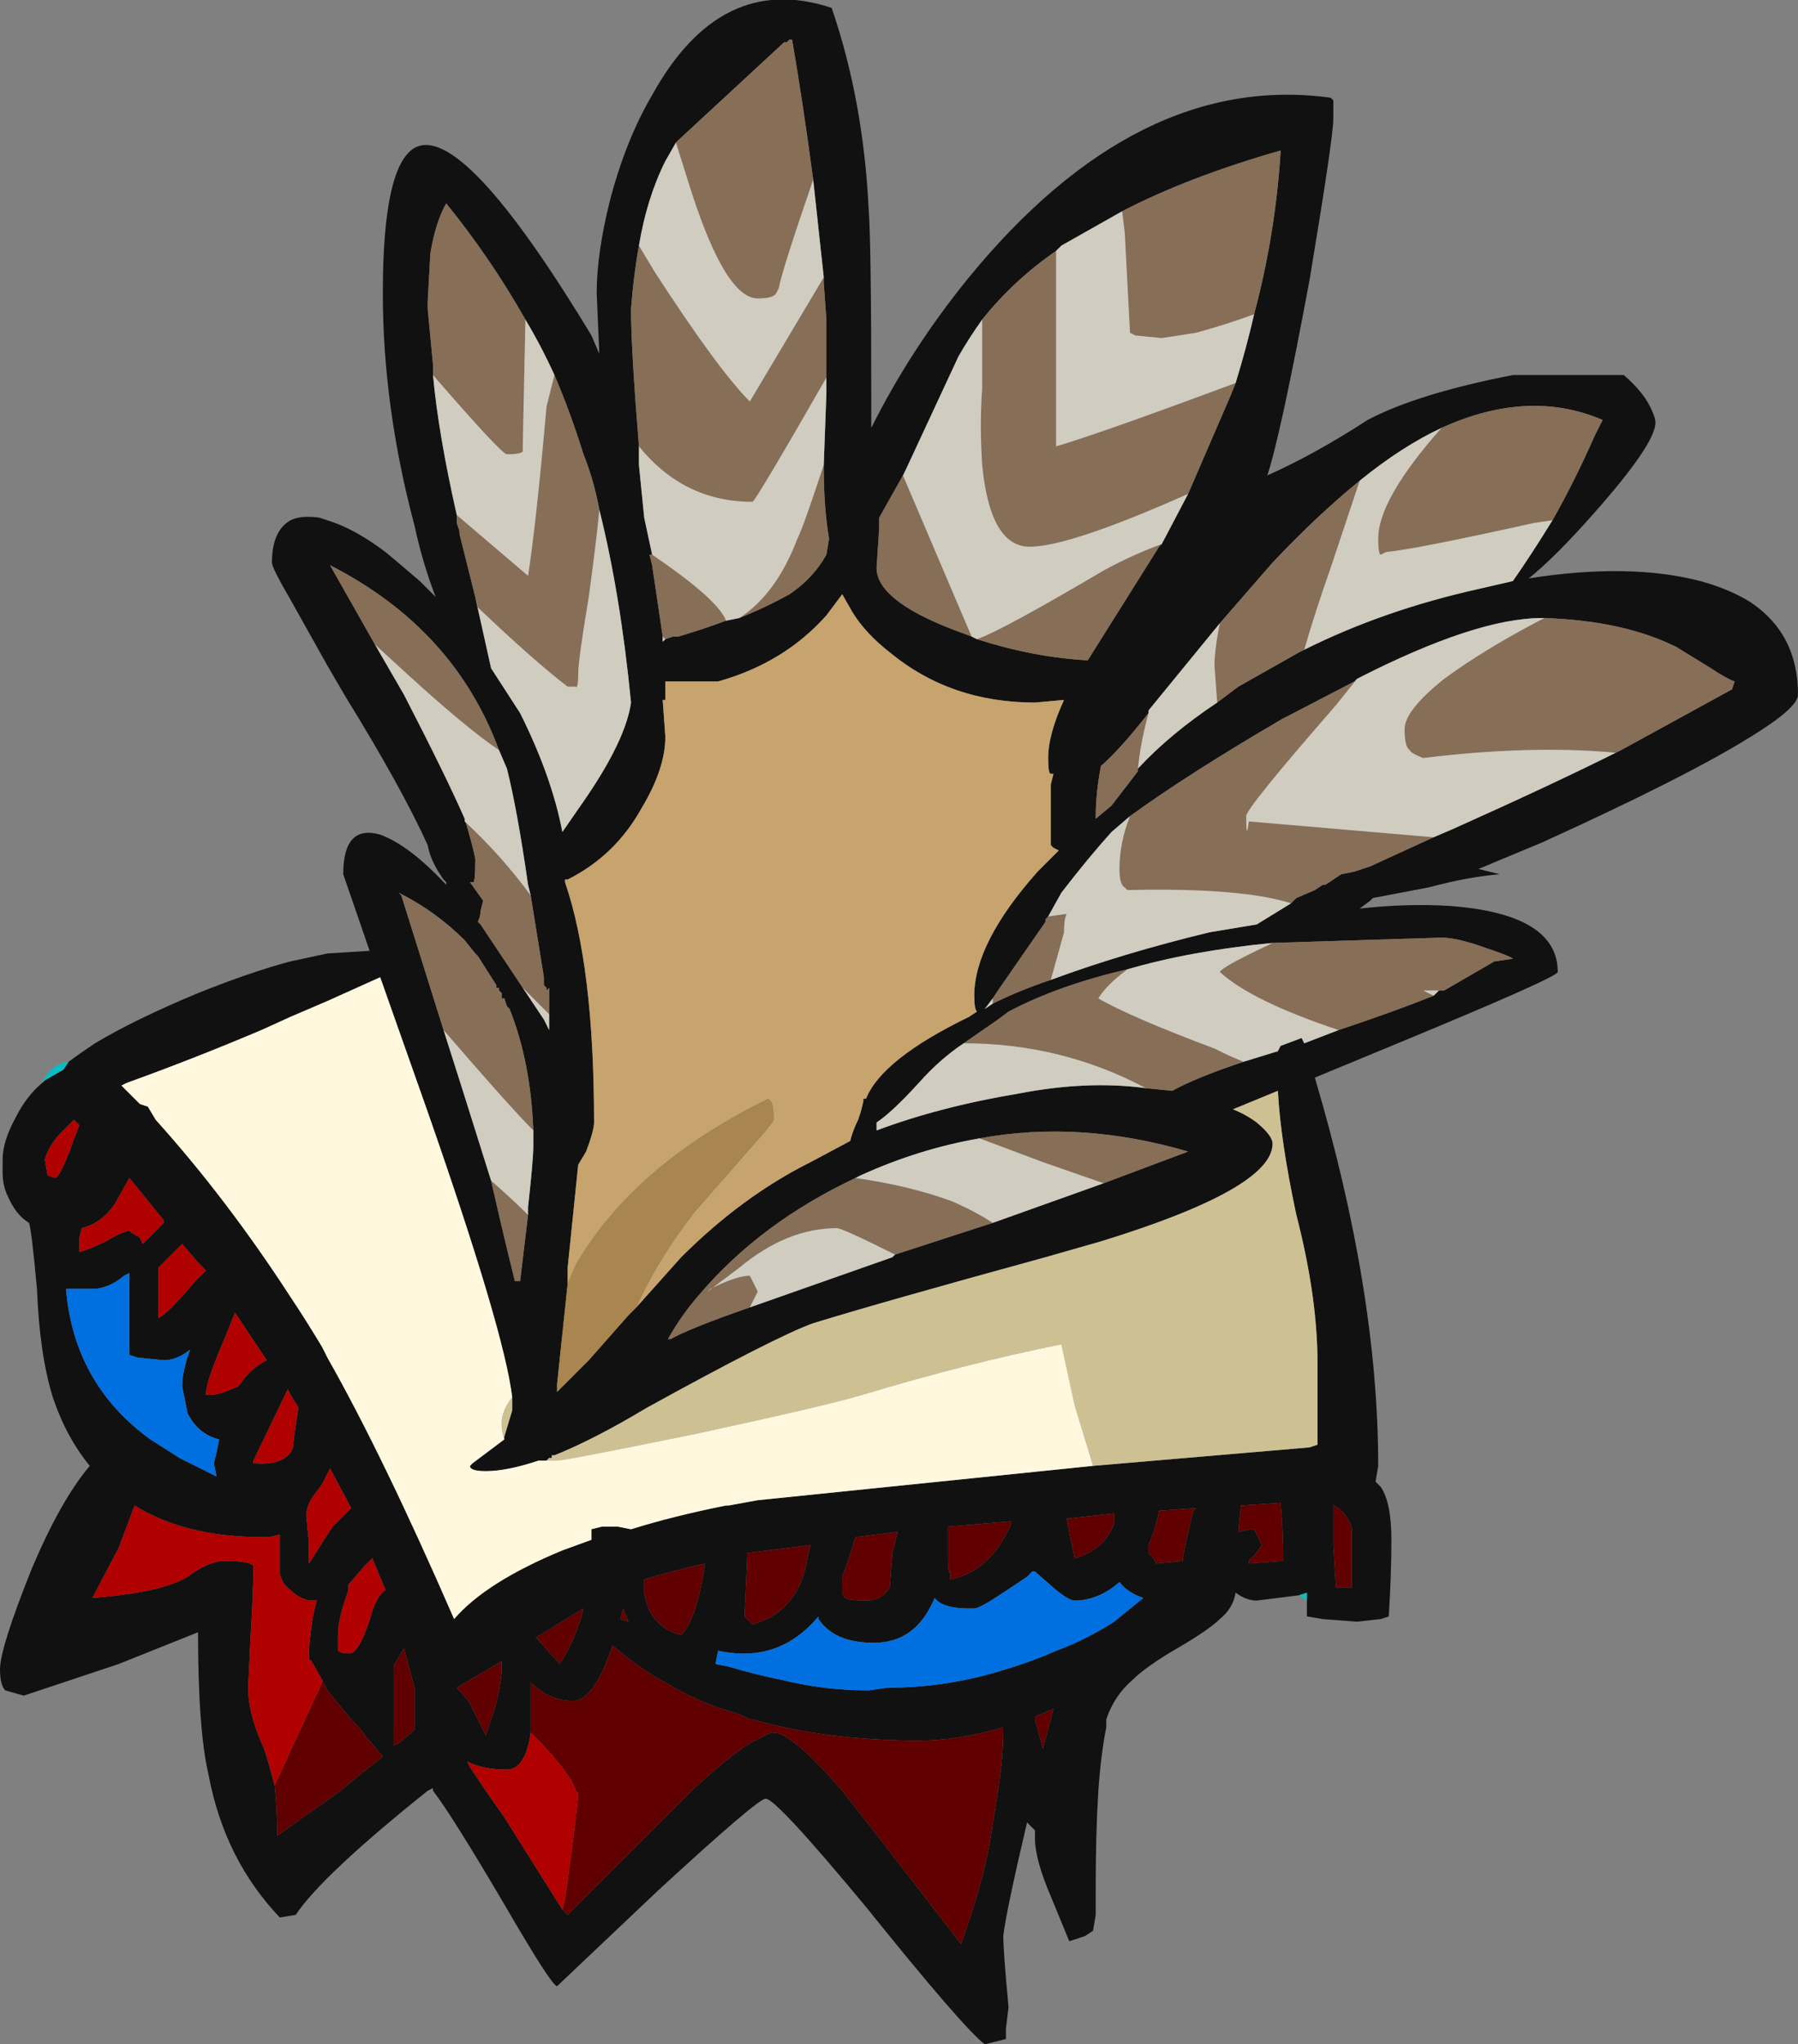 <?xml version="1.0" encoding="UTF-8" standalone="no"?>
<svg xmlns:ffdec="https://www.free-decompiler.com/flash" xmlns:xlink="http://www.w3.org/1999/xlink" ffdec:objectType="shape" height="38.7px" width="34.05px" xmlns="http://www.w3.org/2000/svg">
  <rect width="100%" height="100%" fill="#808080" stroke="none"/>
  <g transform="matrix(1.0, 0.0, 0.0, 1.0, 16.75, 24.5)">
    <path d="M-15.45 -4.4 Q-15.25 -4.55 -14.95 -4.75 -14.2 -5.2 -13.0 -5.7 -12.0 -6.1 -11.25 -6.3 L-10.55 -6.45 -9.75 -6.5 -10.25 -7.95 Q-10.25 -8.9 -9.55 -8.7 -9.0 -8.5 -8.3 -7.75 L-8.3 -7.8 -8.35 -7.85 Q-8.6 -8.2 -8.65 -8.5 -9.15 -9.6 -10.2 -11.3 L-10.55 -11.9 -11.25 -13.15 Q-11.6 -13.75 -11.6 -13.85 -11.6 -14.45 -11.25 -14.65 -11.05 -14.75 -10.7 -14.7 L-10.55 -14.65 Q-10.05 -14.5 -9.45 -14.05 -9.15 -13.8 -8.8 -13.5 L-8.5 -13.2 Q-8.75 -13.85 -8.9 -14.55 -9.5 -16.8 -9.5 -18.95 -9.5 -21.35 -8.9 -21.7 -8.0 -22.2 -5.55 -18.15 L-5.4 -17.8 -5.45 -18.95 Q-5.45 -19.7 -5.2 -20.7 -4.9 -21.85 -4.4 -22.7 -3.1 -25.05 -1.0 -24.35 -0.4 -22.6 -0.3 -20.55 -0.25 -19.9 -0.25 -16.9 L-0.25 -16.4 Q0.5 -17.9 1.6 -19.25 4.8 -23.15 8.45 -22.65 L8.5 -22.6 Q8.5 -22.5 8.5 -22.25 8.5 -21.9 8.05 -19.2 7.5 -16.25 7.25 -15.5 8.15 -15.9 9.15 -16.55 10.1 -17.05 11.9 -17.4 L14.0 -17.4 Q14.35 -17.1 14.5 -16.8 14.6 -16.6 14.6 -16.5 14.6 -16.1 13.45 -14.8 12.7 -13.95 12.2 -13.55 14.1 -13.85 15.45 -13.5 16.0 -13.35 16.4 -13.1 17.3 -12.5 17.3 -11.35 17.3 -11.1 16.4 -10.55 15.2 -9.8 12.45 -8.55 L11.25 -8.05 11.65 -7.95 Q11.05 -7.9 10.3 -7.7 L9.25 -7.5 9.2 -7.45 9.0 -7.3 Q9.9 -7.4 10.7 -7.35 12.75 -7.2 12.75 -6.1 12.75 -6.0 9.6 -4.7 L8.15 -4.1 Q9.35 -0.05 9.35 3.25 L9.3 3.55 9.4 3.65 Q9.6 3.95 9.6 4.65 9.6 5.3 9.55 6.1 L9.4 6.15 8.95 6.2 8.3 6.15 8.0 6.1 8.0 5.8 8.0 5.65 7.85 5.7 7.05 5.8 Q6.85 5.8 6.65 5.65 6.6 5.95 6.35 6.15 6.15 6.35 5.55 6.7 4.95 7.05 4.7 7.3 4.35 7.6 4.2 8.05 L4.2 8.2 Q4.1 8.7 4.05 9.4 4.0 10.2 4.0 11.25 L4.0 11.75 3.95 12.05 3.8 12.15 3.5 12.25 3.15 11.4 Q2.85 10.7 2.85 10.3 L2.85 10.15 2.7 10.0 Q2.3 11.7 2.25 12.15 2.25 12.45 2.35 13.5 L2.3 13.9 2.3 14.1 1.9 14.2 Q1.5 13.9 -0.35 11.6 -2.05 9.55 -2.25 9.55 -2.4 9.55 -4.3 11.3 L-6.2 13.1 Q-6.3 13.1 -7.2 11.55 -8.2 9.85 -8.55 9.4 L-8.55 9.35 -8.65 9.4 Q-10.65 11.0 -11.15 11.75 L-11.45 11.8 Q-12.5 10.7 -12.8 9.1 -13.0 8.25 -13.0 6.4 L-14.5 7.0 -16.3 7.6 -16.65 7.5 Q-16.75 7.4 -16.75 7.1 -16.75 6.7 -16.15 5.2 -15.6 3.9 -15.05 3.25 -15.5 2.7 -15.75 1.95 -16.0 1.15 -16.05 -0.1 -16.15 -1.2 -16.2 -1.35 -16.45 -1.5 -16.6 -1.85 -16.7 -2.05 -16.7 -2.3 L-16.7 -2.55 Q-16.7 -2.9 -16.45 -3.35 -16.25 -3.75 -15.95 -4.0 L-15.9 -4.05 -15.55 -4.25 -15.45 -4.4 M12.65 -14.65 Q13.05 -15.35 13.45 -16.25 L13.6 -16.55 Q12.2 -17.15 10.55 -16.4 9.8 -16.05 9.0 -15.4 8.2 -14.75 7.35 -13.85 L6.35 -12.7 5.0 -11.05 5.0 -11.0 Q4.45 -10.3 4.1 -10.0 4.0 -9.5 4.0 -9.0 L4.3 -9.25 4.8 -9.9 4.8 -9.95 Q5.4 -10.6 6.3 -11.2 L6.7 -11.5 7.85 -12.15 7.95 -12.2 Q9.45 -12.95 11.25 -13.35 L11.9 -13.5 Q12.25 -14.0 12.65 -14.65 M7.0 -18.55 Q7.4 -20.05 7.5 -21.6 L7.5 -21.65 Q5.75 -21.15 4.5 -20.5 L3.35 -19.85 3.25 -19.75 Q2.45 -19.2 1.85 -18.45 1.6 -18.1 1.4 -17.75 L0.4 -15.6 0.35 -15.5 -0.1 -14.7 -0.1 -14.5 -0.15 -13.75 Q-0.15 -13.15 1.25 -12.6 L1.65 -12.45 1.75 -12.4 Q2.85 -12.05 3.85 -12.0 L5.2 -14.15 5.25 -14.2 5.75 -15.15 6.55 -17.0 6.65 -17.25 Q6.85 -17.9 7.0 -18.55 M8.95 -11.65 L8.9 -11.6 7.65 -10.95 7.55 -10.9 Q5.75 -9.85 4.65 -9.05 L4.3 -8.75 Q3.85 -8.25 3.35 -7.6 L3.1 -7.15 3.05 -7.1 3.05 -7.05 2.15 -5.75 2.05 -5.6 1.9 -5.4 2.05 -5.5 Q2.55 -5.75 3.15 -5.95 4.5 -6.45 6.15 -6.85 L7.05 -7.0 7.7 -7.4 7.8 -7.5 8.15 -7.65 8.3 -7.75 8.35 -7.75 8.65 -7.95 8.9 -8.0 9.2 -8.1 10.4 -8.65 10.75 -8.8 Q12.65 -9.65 13.95 -10.3 L16.05 -11.45 16.1 -11.6 Q15.95 -11.65 15.65 -11.85 L15.0 -12.25 Q14.0 -12.75 12.5 -12.8 L12.45 -12.8 Q11.2 -12.8 8.95 -11.65 M-4.7 0.25 L-3.85 -0.7 Q-2.7 -1.85 -1.4 -2.5 L-0.65 -2.9 Q-0.6 -3.1 -0.5 -3.3 L-0.45 -3.45 -0.4 -3.65 -0.4 -3.7 -0.35 -3.7 Q-0.05 -4.45 1.6 -5.25 L1.75 -5.35 Q1.7 -5.4 1.7 -5.65 1.7 -6.65 2.9 -8.0 L3.3 -8.4 3.2 -8.45 3.15 -8.5 3.15 -9.65 3.2 -9.85 3.15 -9.85 Q3.1 -9.85 3.1 -10.15 3.1 -10.6 3.4 -11.25 L2.85 -11.2 Q1.25 -11.2 0.1 -12.15 -0.35 -12.5 -0.6 -12.9 L-0.8 -13.25 -1.1 -12.85 Q-1.9 -11.95 -3.15 -11.6 L-4.15 -11.6 -4.15 -11.25 -4.2 -11.25 -4.15 -10.55 Q-4.15 -9.95 -4.6 -9.2 -5.1 -8.3 -6.0 -7.85 L-6.05 -7.85 -6.05 -7.8 Q-5.5 -6.2 -5.5 -3.25 -5.5 -3.1 -5.65 -2.7 L-5.8 -2.45 -6.0 -0.5 -6.0 -0.2 -6.2 1.7 -6.2 1.85 -5.6 1.25 -4.85 0.4 -4.7 0.25 M4.6 -6.15 Q3.3 -5.85 2.35 -5.35 L2.15 -5.2 1.5 -4.75 Q1.05 -4.45 0.65 -4.0 0.15 -3.45 -0.15 -3.25 L-0.15 -3.1 Q1.05 -3.55 2.55 -3.8 3.85 -4.05 4.95 -3.9 L5.45 -3.85 Q5.9 -4.1 6.8 -4.4 L7.45 -4.6 7.5 -4.7 7.9 -4.85 7.95 -4.75 8.6 -5.0 Q9.65 -5.35 10.4 -5.65 L10.5 -5.75 10.6 -5.75 11.55 -6.3 11.9 -6.35 Q11.85 -6.4 11.4 -6.55 10.85 -6.75 10.55 -6.75 L7.35 -6.65 Q5.8 -6.5 4.6 -6.15 M-2.55 0.25 L0.15 -0.7 0.2 -0.75 2.05 -1.35 4.15 -2.1 5.75 -2.7 Q3.7 -3.3 1.8 -2.95 0.65 -2.75 -0.45 -2.25 L-0.55 -2.2 Q-2.35 -1.35 -3.5 0.0 -3.85 0.4 -4.1 0.85 L-4.05 0.85 Q-3.7 0.65 -2.55 0.25 M3.95 3.25 L8.05 2.9 8.2 2.85 8.2 1.3 Q8.2 0.05 7.8 -1.5 7.5 -2.9 7.45 -3.85 L6.6 -3.5 Q6.85 -3.4 7.05 -3.25 7.35 -3.0 7.35 -2.85 7.35 -2.0 4.1 -1.0 L3.05 -0.7 Q-0.05 0.15 -1.35 0.55 -2.05 0.8 -4.5 2.15 -5.5 2.75 -6.25 3.05 L-6.3 3.05 -6.3 3.1 -6.35 3.1 -6.4 3.15 -6.55 3.15 Q-7.15 3.35 -7.55 3.35 -7.85 3.35 -7.85 3.25 L-7.8 3.2 -7.2 2.75 -7.2 2.7 -7.05 2.2 -7.05 1.95 Q-7.2 0.7 -8.65 -3.45 L-9.55 -6.0 -10.55 -5.55 -11.25 -5.25 -11.8 -5.0 Q-13.1 -4.45 -14.35 -4.0 L-14.45 -3.95 -14.1 -3.6 -13.95 -3.55 -13.8 -3.3 Q-12.45 -1.8 -11.25 0.05 -10.95 0.5 -10.65 1.0 L-10.55 1.2 Q-9.5 3.05 -8.15 6.15 -7.55 5.45 -6.1 4.85 L-5.55 4.65 -5.55 4.45 -5.35 4.4 -5.05 4.4 -4.8 4.45 Q-4.0 4.2 -3.0 4.0 L-2.95 4.0 -2.4 3.9 3.95 3.25 M7.5 3.95 L6.75 4.0 6.7 4.5 Q6.9 4.45 7.0 4.45 L7.15 4.75 7.0 4.95 6.9 5.05 6.9 5.1 7.55 5.05 Q7.55 4.45 7.5 3.95 M8.5 4.75 L8.55 5.55 8.85 5.55 8.85 4.45 Q8.85 4.35 8.7 4.15 8.55 4.0 8.5 4.0 L8.5 4.75 M5.9 4.05 L5.2 4.1 Q5.15 4.4 5.0 4.75 L5.0 4.9 5.1 5.0 5.15 5.1 5.65 5.05 5.65 5.0 Q5.7 4.7 5.85 4.1 L5.9 4.05 M2.4 4.3 L1.2 4.4 1.2 4.9 Q1.2 5.35 1.25 5.25 L1.25 5.4 Q2.0 5.25 2.4 4.35 L2.4 4.3 M2.8 5.25 L2.7 5.35 2.25 5.65 Q1.8 5.95 1.7 5.95 L1.6 5.95 Q1.1 5.95 0.95 5.75 0.6 6.6 -0.2 6.6 -0.95 6.6 -1.25 6.15 L-1.25 6.1 Q-2.0 7.0 -3.15 6.75 L-3.2 7.0 -2.95 7.05 Q-2.45 7.2 -1.95 7.3 -1.15 7.5 -0.3 7.5 L0.05 7.45 Q1.2 7.45 2.3 7.1 2.8 6.95 3.25 6.75 3.8 6.55 4.35 6.2 L4.9 5.75 Q4.6 5.65 4.45 5.45 4.05 5.8 3.6 5.8 3.5 5.8 3.25 5.6 L2.85 5.25 2.8 5.25 M0.25 4.5 L-0.55 4.6 Q-0.65 4.95 -0.8 5.35 -0.8 5.8 -0.8 5.65 L-0.75 5.75 Q-0.65 5.8 -0.35 5.8 -0.05 5.8 0.1 5.55 L0.15 4.9 Q0.2 4.7 0.25 4.5 M4.35 4.2 L4.35 4.15 3.45 4.25 3.6 5.0 Q4.15 4.85 4.35 4.35 L4.35 4.2 M3.2 7.85 L2.85 8.0 2.85 8.05 3.0 8.6 3.15 8.05 3.2 7.85 M-6.1 11.65 L-6.0 11.75 -3.65 9.4 Q-2.95 8.75 -2.55 8.5 L-2.15 8.3 -2.1 8.3 Q-1.75 8.3 -0.8 9.4 L-0.25 10.1 1.45 12.3 Q1.85 11.2 2.0 10.35 L2.15 9.4 Q2.25 8.8 2.25 8.2 1.4 8.45 0.65 8.45 -1.1 8.45 -2.5 8.05 L-2.55 8.05 -2.75 7.95 Q-3.5 7.75 -4.15 7.35 L-4.25 7.3 Q-4.75 7.0 -5.15 6.65 -5.5 7.7 -5.9 7.7 -6.35 7.7 -6.7 7.35 L-6.7 8.3 Q-6.8 9.0 -7.15 9.0 -7.6 9.0 -7.9 8.85 L-7.85 8.95 -7.55 9.4 -7.2 9.9 -6.1 11.65 M-1.35 -21.1 Q-1.55 -22.6 -1.75 -23.75 L-1.8 -23.75 -1.85 -23.7 -1.9 -23.7 -3.9 -21.85 -3.95 -21.8 -4.15 -21.45 Q-4.5 -20.75 -4.65 -19.85 -4.75 -19.3 -4.8 -18.65 -4.8 -17.9 -4.65 -16.05 L-4.65 -15.7 -4.55 -14.7 -4.4 -14.0 -4.45 -14.0 -4.4 -13.8 -4.2 -12.45 -4.2 -12.35 -4.15 -12.4 -4.0 -12.45 -3.9 -12.45 Q-3.4 -12.6 -3.0 -12.75 L-2.75 -12.8 Q-2.25 -13.0 -1.8 -13.25 -1.35 -13.55 -1.1 -14.0 L-1.05 -14.3 Q-1.15 -14.9 -1.15 -15.65 L-1.15 -15.7 -1.1 -17.05 -1.1 -17.35 -1.1 -18.45 -1.15 -19.15 -1.15 -19.25 -1.35 -21.1 M-6.8 -18.45 Q-7.45 -19.6 -8.3 -20.65 -8.5 -20.3 -8.6 -19.7 L-8.65 -18.8 -8.65 -18.65 -8.55 -17.6 -8.55 -17.4 Q-8.45 -16.3 -8.1 -14.75 L-8.1 -14.6 -8.05 -14.45 -8.05 -14.4 -7.75 -13.2 -7.45 -11.85 -6.9 -11.0 Q-6.3 -9.8 -6.1 -8.75 L-5.65 -9.4 Q-4.9 -10.5 -4.8 -11.2 -5.0 -13.25 -5.4 -14.85 -5.5 -15.4 -5.7 -15.9 -5.95 -16.7 -6.25 -17.4 -6.5 -17.95 -6.8 -18.45 M-15.35 -3.3 L-15.65 -3.0 Q-15.85 -2.75 -15.9 -2.55 L-15.85 -2.25 -15.7 -2.2 Q-15.6 -2.25 -15.4 -2.8 L-15.25 -3.2 -15.35 -3.3 M-15.5 -0.1 Q-15.35 1.7 -13.9 2.75 L-13.35 3.1 -12.65 3.45 -12.7 3.2 -12.65 3.0 -12.6 2.75 Q-13.0 2.65 -13.2 2.25 L-13.3 1.75 Q-13.3 1.45 -13.15 1.05 -13.4 1.25 -13.65 1.25 L-14.15 1.2 -14.3 1.15 -14.3 -0.4 -14.4 -0.35 Q-14.7 -0.1 -15.0 -0.1 L-15.5 -0.1 M-15.25 -0.8 Q-15.05 -0.85 -14.75 -1.0 -14.4 -1.2 -14.3 -1.2 -14.25 -1.15 -14.15 -1.1 -14.1 -1.1 -14.05 -0.95 L-13.65 -1.35 -13.65 -1.4 -14.3 -2.2 -14.55 -1.75 Q-14.8 -1.35 -15.2 -1.25 L-15.25 -1.05 -15.25 -0.8 M-13.75 -0.5 L-13.75 0.45 Q-13.6 0.4 -13.05 -0.25 L-12.85 -0.45 -13.0 -0.6 -13.3 -0.95 -13.75 -0.5 M-9.65 -12.3 L-9.1 -11.35 Q-8.3 -9.8 -7.95 -9.0 -7.8 -8.5 -7.75 -8.25 L-7.75 -8.2 Q-7.75 -7.75 -7.8 -7.8 L-7.85 -7.8 -7.6 -7.45 -7.65 -7.25 Q-7.65 -7.15 -7.7 -7.05 L-7.65 -7.0 -6.85 -5.8 -6.45 -5.2 -6.35 -5.0 -6.35 -5.3 -6.35 -5.8 -6.4 -5.75 -6.4 -5.8 -6.45 -5.85 -6.45 -6.0 -6.7 -7.55 -6.75 -7.75 Q-6.95 -9.15 -7.15 -9.95 L-7.3 -10.3 Q-8.15 -12.6 -10.5 -13.8 L-9.65 -12.3 M-6.65 -3.1 Q-6.7 -4.4 -7.1 -5.4 L-7.15 -5.45 -7.2 -5.6 -7.25 -5.6 -7.25 -5.7 -7.3 -5.75 -7.3 -5.8 -7.35 -5.8 -7.35 -5.85 -7.7 -6.4 -7.75 -6.45 -7.95 -6.7 Q-8.5 -7.25 -9.2 -7.6 L-9.15 -7.55 -8.35 -5.0 -8.0 -3.9 Q-7.7 -2.95 -7.45 -2.15 -7.2 -1.05 -7.0 -0.25 L-6.9 -0.25 -6.75 -1.5 -6.75 -1.65 Q-6.65 -2.55 -6.65 -2.8 L-6.65 -3.1 M-3.4 5.1 Q-4.05 5.25 -4.55 5.4 L-4.55 5.65 Q-4.45 6.3 -3.85 6.45 -3.55 6.15 -3.4 5.1 M-4.85 6.2 L-4.95 5.95 -5.0 6.15 -4.85 6.2 M-2.6 5.0 L-2.65 6.1 -2.5 6.25 Q-1.6 6.0 -1.45 4.95 L-1.4 4.75 -2.6 4.9 -2.6 5.0 M-11.1 2.15 L-11.25 1.9 -11.3 1.8 -11.95 3.15 -11.95 3.2 Q-11.45 3.25 -11.25 3.0 L-11.2 2.9 Q-11.2 2.8 -11.1 2.15 M-10.55 3.4 L-10.65 3.6 -10.8 3.8 Q-10.95 4.0 -10.95 4.2 L-10.9 4.7 -10.9 5.1 -10.55 4.55 -10.45 4.4 -10.1 4.05 -10.5 3.3 -10.55 3.4 M-9.85 5.15 L-10.15 5.5 -10.15 5.6 Q-10.35 6.15 -10.35 6.45 L-10.35 6.75 -10.25 6.8 -10.1 6.8 Q-9.9 6.7 -9.7 6.0 -9.6 5.7 -9.45 5.6 L-9.7 5.0 -9.85 5.15 M-10.65 7.3 L-10.85 6.95 -10.9 6.9 -10.9 6.75 Q-10.85 6.1 -10.75 5.8 L-10.9 5.8 Q-11.1 5.75 -11.25 5.6 -11.4 5.5 -11.45 5.3 L-11.45 4.55 -11.65 4.6 -11.75 4.6 Q-13.25 4.6 -14.2 4.0 L-14.5 4.8 -15.0 5.75 Q-13.7 5.65 -13.2 5.35 -12.8 5.05 -12.5 5.05 -12.0 5.05 -11.95 5.15 -11.95 5.55 -12.0 6.4 L-12.05 7.45 Q-12.05 7.95 -11.75 8.6 -11.65 8.9 -11.55 9.3 -11.5 9.75 -11.5 10.25 L-10.3 9.4 -10.0 9.15 -9.5 8.75 -9.8 8.4 -9.95 8.2 -10.1 8.05 -10.55 7.5 -10.65 7.3 M-9.3 7.05 L-9.3 8.55 -9.2 8.5 -8.9 8.25 -8.9 7.45 -9.1 6.7 -9.3 7.05 M-6.15 7.0 Q-5.85 6.55 -5.7 5.95 L-6.6 6.5 -6.55 6.55 -6.15 7.0 M-7.25 7.15 L-7.25 6.95 -8.1 7.45 Q-7.95 7.6 -7.85 7.75 L-7.55 8.35 -7.45 8.05 Q-7.3 7.65 -7.25 7.15 M-12.5 0.85 Q-12.85 1.65 -12.85 1.9 -12.7 1.95 -12.25 1.75 L-12.2 1.7 Q-12.0 1.4 -11.7 1.25 L-12.3 0.35 -12.5 0.85" fill="#111111" fill-rule="evenodd" stroke="none"/>
    <path d="M10.55 -16.4 Q12.2 -17.15 13.6 -16.55 L13.45 -16.25 Q13.05 -15.35 12.65 -14.65 L12.3 -14.6 Q10.05 -14.1 9.5 -14.05 L9.4 -14.0 Q9.35 -14.0 9.35 -14.3 9.35 -15.05 10.55 -16.4 M7.95 -12.2 L7.85 -12.15 6.7 -11.5 6.3 -11.2 6.25 -11.9 Q6.25 -12.2 6.35 -12.7 L7.35 -13.85 Q8.2 -14.75 9.0 -15.4 L8.45 -13.75 Q8.15 -12.9 7.95 -12.2 M4.8 -9.95 L4.8 -9.9 4.3 -9.25 4.0 -9.0 Q4.0 -9.5 4.1 -10.0 4.45 -10.3 5.0 -11.0 4.85 -10.45 4.8 -9.95 M4.5 -20.5 Q5.75 -21.15 7.5 -21.65 L7.5 -21.6 Q7.4 -20.05 7.0 -18.55 6.45 -18.35 5.9 -18.2 L5.25 -18.1 4.75 -18.15 4.65 -18.2 4.55 -20.1 4.5 -20.5 M6.65 -17.25 L6.55 -17.0 5.75 -15.15 Q3.5 -14.15 2.75 -14.15 2.0 -14.15 1.85 -15.7 1.8 -16.45 1.85 -17.15 L1.85 -18.45 Q2.45 -19.2 3.25 -19.75 L3.25 -16.05 Q4.1 -16.3 6.65 -17.25 M5.25 -14.2 L5.2 -14.15 3.85 -12.0 Q2.85 -12.05 1.75 -12.4 2.2 -12.55 4.15 -13.7 4.7 -14.0 5.25 -14.2 M1.65 -12.45 L1.25 -12.6 Q-0.15 -13.15 -0.15 -13.75 L-0.1 -14.5 -0.1 -14.7 0.35 -15.5 1.65 -12.45 M4.65 -9.05 Q5.75 -9.85 7.55 -10.9 L7.65 -10.95 8.9 -11.6 8.95 -11.65 8.55 -11.15 Q6.85 -9.2 6.85 -9.05 6.85 -8.55 6.9 -8.95 L10.4 -8.65 9.2 -8.1 8.9 -8.0 8.65 -7.95 8.35 -7.75 8.3 -7.75 8.15 -7.65 7.8 -7.5 7.7 -7.4 Q6.75 -7.7 4.6 -7.65 L4.55 -7.7 Q4.45 -7.75 4.45 -8.05 4.45 -8.55 4.65 -9.05 M12.5 -12.8 Q14.0 -12.75 15.0 -12.25 L15.65 -11.85 Q15.95 -11.65 16.1 -11.6 L16.05 -11.45 13.95 -10.3 13.85 -10.25 Q12.25 -10.4 10.2 -10.15 9.95 -10.25 9.95 -10.3 9.85 -10.35 9.85 -10.7 9.85 -11.05 10.6 -11.65 11.35 -12.2 12.4 -12.75 L12.5 -12.8 M3.15 -5.95 Q2.55 -5.75 2.05 -5.5 L2.05 -5.6 2.15 -5.75 3.05 -7.05 3.05 -7.1 3.1 -7.15 3.45 -7.2 Q3.4 -7.1 3.4 -6.85 L3.15 -5.95 M4.6 -6.15 Q4.2 -5.85 4.05 -5.6 4.65 -5.25 6.25 -4.65 6.55 -4.5 6.8 -4.4 5.9 -4.1 5.45 -3.85 L4.95 -3.9 Q3.35 -4.75 1.5 -4.75 L2.15 -5.2 2.35 -5.35 Q3.3 -5.85 4.6 -6.15 M8.6 -5.0 Q6.95 -5.55 6.35 -6.1 6.4 -6.2 7.25 -6.6 L7.35 -6.65 10.55 -6.75 Q10.85 -6.75 11.4 -6.55 11.85 -6.4 11.9 -6.35 L11.55 -6.3 10.6 -5.75 10.5 -5.75 10.2 -5.75 10.4 -5.65 Q9.65 -5.35 8.6 -5.0 M0.2 -0.75 Q-0.8 -1.25 -0.9 -1.25 -1.85 -1.25 -2.75 -0.5 L-3.35 -0.05 -3.3 -0.1 Q-2.8 -0.35 -2.55 -0.35 L-2.4 -0.05 Q-2.45 0.05 -2.55 0.25 -3.7 0.65 -4.05 0.85 L-4.1 0.85 Q-3.85 0.4 -3.5 0.0 -2.35 -1.35 -0.55 -2.2 0.5 -2.05 1.3 -1.75 1.75 -1.55 2.05 -1.35 L0.2 -0.75 M1.8 -2.95 Q3.7 -3.3 5.75 -2.7 L4.15 -2.1 3.0 -2.5 1.8 -2.95 M-1.35 -21.1 Q-1.95 -19.35 -2.0 -19.05 L-2.05 -18.95 Q-2.1 -18.85 -2.4 -18.85 -3.0 -18.85 -3.65 -20.85 L-3.95 -21.8 -3.9 -21.85 -1.9 -23.7 -1.85 -23.7 -1.8 -23.75 -1.75 -23.75 Q-1.55 -22.6 -1.35 -21.1 M-4.65 -19.85 L-4.35 -19.35 Q-3.15 -17.5 -2.55 -16.9 L-1.15 -19.25 -1.15 -19.15 -1.1 -18.45 -1.1 -17.35 Q-2.45 -15.0 -2.5 -15.0 -3.8 -15.0 -4.65 -16.05 -4.8 -17.9 -4.8 -18.65 -4.75 -19.3 -4.65 -19.85 M-8.55 -17.4 L-8.55 -17.6 -8.65 -18.65 -8.65 -18.8 -8.6 -19.7 Q-8.5 -20.3 -8.3 -20.65 -7.45 -19.6 -6.8 -18.45 L-6.85 -16.05 -6.85 -15.95 Q-6.9 -15.9 -7.15 -15.9 -7.25 -15.9 -8.55 -17.4 M-6.25 -17.4 Q-5.95 -16.7 -5.7 -15.9 -5.5 -15.4 -5.4 -14.85 -5.45 -14.3 -5.6 -13.2 -5.8 -12.0 -5.8 -11.75 -5.8 -11.45 -5.85 -11.5 L-6.0 -11.5 Q-6.65 -12.0 -7.7 -13.0 L-7.75 -13.2 -8.05 -14.4 -8.05 -14.45 -8.1 -14.6 -8.1 -14.75 -6.75 -13.6 Q-6.6 -14.55 -6.4 -16.8 L-6.25 -17.4 M-1.15 -15.7 L-1.15 -15.65 Q-1.15 -14.9 -1.05 -14.3 L-1.1 -14.0 Q-1.35 -13.55 -1.8 -13.25 -2.25 -13.0 -2.75 -12.8 -2.05 -13.25 -1.65 -14.3 -1.55 -14.5 -1.3 -15.25 L-1.15 -15.7 M-3.0 -12.75 Q-3.4 -12.6 -3.9 -12.45 L-4.0 -12.45 -4.15 -12.4 -4.2 -12.45 -4.4 -13.8 -4.45 -14.0 -4.4 -14.0 Q-3.15 -13.15 -3.0 -12.75 M-7.3 -10.3 Q-7.9 -10.7 -9.05 -11.75 L-9.65 -12.3 -10.5 -13.8 Q-8.15 -12.6 -7.3 -10.3 M-7.95 -9.0 L-7.95 -8.95 Q-7.25 -8.3 -6.7 -7.55 L-6.45 -6.0 -6.45 -5.85 -6.4 -5.8 -6.4 -5.75 -6.35 -5.8 -6.35 -5.3 -6.85 -5.8 -7.65 -7.0 -7.7 -7.05 Q-7.65 -7.15 -7.65 -7.25 L-7.6 -7.45 -7.85 -7.8 -7.8 -7.8 Q-7.75 -7.75 -7.75 -8.2 L-7.75 -8.25 Q-7.8 -8.5 -7.95 -9.0 M-8.35 -5.0 L-9.15 -7.55 -9.2 -7.6 Q-8.5 -7.25 -7.95 -6.7 L-7.75 -6.45 -7.7 -6.4 -7.35 -5.85 -7.35 -5.8 -7.3 -5.8 -7.3 -5.75 -7.25 -5.7 -7.25 -5.6 -7.2 -5.6 -7.15 -5.45 -7.1 -5.4 Q-6.7 -4.4 -6.65 -3.1 -7.1 -3.55 -8.35 -5.0 M-6.75 -1.5 L-6.9 -0.25 -7.0 -0.25 Q-7.2 -1.05 -7.45 -2.15 -7.05 -1.8 -6.75 -1.5" fill="#866e57" fill-rule="evenodd" stroke="none"/>
    <path d="M10.55 -16.4 Q9.35 -15.05 9.35 -14.3 9.35 -14.0 9.4 -14.0 L9.5 -14.05 Q10.05 -14.1 12.3 -14.6 L12.65 -14.65 Q12.25 -14.0 11.9 -13.5 L11.25 -13.35 Q9.45 -12.95 7.95 -12.2 8.15 -12.9 8.45 -13.75 L9.0 -15.4 Q9.8 -16.05 10.55 -16.4 M6.3 -11.2 Q5.4 -10.6 4.8 -9.95 4.85 -10.45 5.0 -11.0 L5.0 -11.05 6.35 -12.7 Q6.25 -12.2 6.25 -11.9 L6.3 -11.2 M4.5 -20.5 L4.55 -20.1 4.65 -18.2 4.75 -18.15 5.25 -18.1 5.9 -18.2 Q6.45 -18.35 7.0 -18.55 6.85 -17.9 6.65 -17.25 4.1 -16.3 3.25 -16.05 L3.25 -19.75 3.35 -19.85 4.5 -20.5 M5.75 -15.15 L5.25 -14.2 Q4.7 -14.0 4.15 -13.7 2.2 -12.55 1.75 -12.4 L1.65 -12.45 0.35 -15.5 0.4 -15.6 1.4 -17.75 Q1.6 -18.1 1.85 -18.45 L1.85 -17.15 Q1.8 -16.45 1.85 -15.7 2.0 -14.15 2.75 -14.15 3.5 -14.15 5.75 -15.15 M8.95 -11.65 Q11.2 -12.8 12.45 -12.8 L12.5 -12.8 12.4 -12.75 Q11.35 -12.2 10.6 -11.65 9.85 -11.05 9.85 -10.7 9.85 -10.35 9.95 -10.3 9.95 -10.25 10.2 -10.15 12.25 -10.4 13.85 -10.25 L13.95 -10.3 Q12.65 -9.65 10.75 -8.8 L10.4 -8.65 6.9 -8.95 Q6.85 -8.55 6.85 -9.05 6.85 -9.2 8.55 -11.15 L8.95 -11.65 M7.7 -7.4 L7.05 -7.0 6.15 -6.85 Q4.5 -6.45 3.15 -5.95 L3.4 -6.85 Q3.4 -7.1 3.45 -7.2 L3.1 -7.15 3.35 -7.6 Q3.85 -8.25 4.3 -8.75 L4.65 -9.05 Q4.45 -8.55 4.45 -8.05 4.45 -7.75 4.55 -7.7 L4.6 -7.65 Q6.75 -7.7 7.7 -7.4 M2.05 -5.5 L1.9 -5.4 2.05 -5.6 2.05 -5.5 M6.8 -4.4 Q6.55 -4.5 6.25 -4.65 4.65 -5.25 4.05 -5.6 4.2 -5.85 4.6 -6.15 5.8 -6.5 7.35 -6.65 L7.25 -6.6 Q6.4 -6.2 6.35 -6.1 6.95 -5.55 8.6 -5.0 L7.95 -4.75 7.9 -4.85 7.5 -4.7 7.45 -4.6 6.8 -4.4 M1.5 -4.75 Q3.35 -4.75 4.95 -3.9 3.85 -4.05 2.55 -3.8 1.05 -3.55 -0.15 -3.1 L-0.15 -3.25 Q0.15 -3.45 0.65 -4.0 1.05 -4.45 1.5 -4.75 M0.2 -0.75 L0.15 -0.7 -2.55 0.25 Q-2.45 0.05 -2.4 -0.05 L-2.55 -0.35 Q-2.8 -0.35 -3.3 -0.1 L-3.35 -0.05 -2.75 -0.5 Q-1.85 -1.25 -0.9 -1.25 -0.8 -1.25 0.2 -0.75 M-0.55 -2.2 L-0.45 -2.25 Q0.65 -2.75 1.8 -2.95 L3.0 -2.5 4.15 -2.1 2.05 -1.35 Q1.75 -1.55 1.3 -1.75 0.5 -2.05 -0.55 -2.2 M10.4 -5.65 L10.2 -5.75 10.5 -5.75 10.4 -5.65 M-3.95 -21.8 L-3.65 -20.85 Q-3.0 -18.85 -2.4 -18.85 -2.1 -18.85 -2.05 -18.95 L-2.0 -19.05 Q-1.95 -19.35 -1.35 -21.1 L-1.15 -19.25 -2.55 -16.9 Q-3.15 -17.5 -4.35 -19.35 L-4.65 -19.85 Q-4.5 -20.75 -4.15 -21.45 L-3.95 -21.8 M-8.55 -17.4 Q-7.25 -15.9 -7.15 -15.9 -6.9 -15.9 -6.85 -15.95 L-6.85 -16.05 -6.8 -18.45 Q-6.5 -17.95 -6.25 -17.4 L-6.4 -16.8 Q-6.6 -14.55 -6.75 -13.6 L-8.1 -14.75 Q-8.45 -16.3 -8.55 -17.4 M-5.4 -14.85 Q-5.0 -13.25 -4.8 -11.2 -4.9 -10.5 -5.65 -9.4 L-6.1 -8.75 Q-6.3 -9.8 -6.9 -11.0 L-7.45 -11.85 -7.75 -13.2 -7.7 -13.0 Q-6.65 -12.0 -6.0 -11.5 L-5.85 -11.5 Q-5.8 -11.45 -5.8 -11.75 -5.8 -12.0 -5.6 -13.2 -5.45 -14.3 -5.4 -14.85 M-1.1 -17.35 L-1.1 -17.05 -1.15 -15.7 -1.3 -15.25 Q-1.55 -14.5 -1.65 -14.3 -2.05 -13.25 -2.75 -12.8 L-3.0 -12.75 Q-3.15 -13.15 -4.4 -14.0 L-4.55 -14.7 -4.65 -15.7 -4.65 -16.05 Q-3.8 -15.0 -2.5 -15.0 -2.45 -15.0 -1.1 -17.35 M-4.15 -12.4 L-4.2 -12.35 -4.2 -12.45 -4.15 -12.4 M-9.65 -12.3 L-9.05 -11.75 Q-7.9 -10.7 -7.3 -10.3 L-7.15 -9.95 Q-6.95 -9.15 -6.75 -7.75 L-6.7 -7.55 Q-7.25 -8.3 -7.95 -8.95 L-7.95 -9.0 Q-8.3 -9.8 -9.1 -11.35 L-9.65 -12.3 M-8.35 -5.0 Q-7.1 -3.55 -6.65 -3.1 L-6.65 -2.8 Q-6.65 -2.55 -6.75 -1.65 L-6.75 -1.5 Q-7.05 -1.8 -7.45 -2.15 -7.7 -2.95 -8.0 -3.9 L-8.35 -5.0 M-6.85 -5.8 L-6.35 -5.3 -6.35 -5.0 -6.45 -5.2 -6.85 -5.8" fill="#d0ccc0" fill-rule="evenodd" stroke="none"/>
    <path d="M-6.4 3.15 L-6.35 3.1 -6.3 3.1 -6.3 3.05 -6.25 3.05 Q-5.5 2.75 -4.5 2.15 -2.05 0.8 -1.35 0.55 -0.05 0.15 3.05 -0.7 L4.1 -1.0 Q7.35 -2.0 7.35 -2.85 7.35 -3.0 7.05 -3.25 6.85 -3.4 6.6 -3.5 L7.45 -3.85 Q7.5 -2.9 7.8 -1.5 8.2 0.05 8.2 1.3 L8.2 2.85 8.05 2.9 3.95 3.25 3.6 2.1 3.35 0.95 Q1.6 1.3 -0.4 1.9 -1.05 2.1 -3.6 2.65 -6.05 3.15 -6.2 3.15 L-6.4 3.15 M-7.05 1.95 L-7.05 2.2 -7.2 2.7 -7.2 2.75 Q-7.25 2.6 -7.25 2.45 -7.25 2.2 -7.05 1.95" fill="#cdc194" fill-rule="evenodd" stroke="none"/>
    <path d="M8.0 5.8 L7.85 5.7 8.0 5.65 8.0 5.8 M-15.95 -4.0 Q-15.8 -4.35 -15.45 -4.4 L-15.55 -4.25 -15.9 -4.05 -15.95 -4.0" fill="#06bec2" fill-rule="evenodd" stroke="none"/>
    <path d="M-6.4 3.15 L-6.2 3.15 Q-6.05 3.15 -3.6 2.65 -1.05 2.1 -0.4 1.9 1.6 1.3 3.35 0.95 L3.6 2.1 3.95 3.25 -2.4 3.9 -2.95 4.0 -3.0 4.0 Q-4.0 4.2 -4.8 4.45 L-5.05 4.4 -5.35 4.4 -5.55 4.45 -5.55 4.65 -6.1 4.85 Q-7.55 5.45 -8.15 6.15 -9.5 3.05 -10.55 1.2 L-10.65 1.0 Q-10.95 0.5 -11.25 0.05 -12.45 -1.8 -13.8 -3.3 L-13.95 -3.55 -14.1 -3.6 -14.45 -3.95 -14.35 -4.0 Q-13.1 -4.45 -11.8 -5.0 L-11.25 -5.25 -10.55 -5.55 -9.55 -6.0 -8.65 -3.45 Q-7.2 0.7 -7.05 1.95 -7.25 2.2 -7.25 2.45 -7.25 2.6 -7.2 2.75 L-7.8 3.2 -7.85 3.25 Q-7.85 3.35 -7.55 3.35 -7.15 3.35 -6.55 3.15 L-6.4 3.15" fill="#fff8de" fill-rule="evenodd" stroke="none"/>
    <path d="M5.9 4.05 L5.85 4.1 Q5.7 4.7 5.65 5.0 L5.65 5.05 5.15 5.1 5.1 5.0 5.0 4.9 5.0 4.75 Q5.15 4.4 5.2 4.1 L5.9 4.05 M8.5 4.75 L8.5 4.0 Q8.55 4.0 8.7 4.15 8.85 4.35 8.85 4.45 L8.85 5.55 8.55 5.55 8.5 4.75 M7.5 3.95 Q7.55 4.45 7.55 5.05 L6.9 5.1 6.9 5.05 7.0 4.95 7.15 4.75 7.0 4.45 Q6.9 4.45 6.7 4.5 L6.75 4.0 7.5 3.95 M2.4 4.3 L2.4 4.35 Q2.0 5.25 1.25 5.4 L1.25 5.25 Q1.2 5.35 1.2 4.9 L1.2 4.4 2.4 4.3 M-6.7 8.3 L-6.7 7.35 Q-6.35 7.7 -5.9 7.7 -5.5 7.7 -5.15 6.65 -4.75 7.0 -4.25 7.3 L-4.15 7.35 Q-3.5 7.75 -2.75 7.95 L-2.55 8.05 -2.5 8.05 Q-1.1 8.45 0.65 8.45 1.4 8.45 2.25 8.2 2.25 8.8 2.15 9.4 L2.0 10.35 Q1.85 11.2 1.45 12.3 L-0.25 10.1 -0.8 9.4 Q-1.75 8.3 -2.1 8.3 L-2.15 8.3 -2.55 8.5 Q-2.95 8.75 -3.65 9.4 L-6.0 11.75 -6.1 11.65 -6.05 11.45 Q-5.8 9.65 -5.8 9.45 L-5.85 9.4 Q-5.9 9.15 -6.5 8.5 L-6.7 8.3 M3.2 7.85 L3.15 8.05 3.0 8.6 2.85 8.05 2.85 8.0 3.2 7.85 M4.35 4.2 L4.35 4.35 Q4.15 4.85 3.6 5.0 L3.45 4.25 4.35 4.15 4.35 4.2 M0.25 4.5 Q0.2 4.7 0.15 4.9 L0.1 5.55 Q-0.05 5.8 -0.35 5.8 -0.65 5.8 -0.75 5.75 L-0.8 5.65 Q-0.8 5.8 -0.8 5.35 -0.65 4.95 -0.55 4.6 L0.25 4.5 M-2.6 5.0 L-2.6 4.9 -1.4 4.75 -1.45 4.95 Q-1.6 6.0 -2.5 6.25 L-2.65 6.1 -2.6 5.0 M-4.85 6.2 L-5.0 6.15 -4.95 5.95 -4.85 6.2 M-3.4 5.1 Q-3.55 6.15 -3.85 6.45 -4.45 6.3 -4.55 5.65 L-4.55 5.4 Q-4.05 5.25 -3.4 5.1 M-11.55 9.3 L-10.65 7.35 -10.65 7.3 -10.55 7.5 -10.1 8.05 -9.95 8.2 -9.8 8.4 -9.5 8.75 -10.0 9.15 -10.3 9.4 -11.5 10.25 Q-11.5 9.75 -11.55 9.3 M-7.25 7.15 Q-7.3 7.65 -7.45 8.05 L-7.55 8.35 -7.85 7.75 Q-7.95 7.6 -8.1 7.45 L-7.25 6.95 -7.25 7.15 M-6.15 7.0 L-6.55 6.55 -6.6 6.5 -5.7 5.95 Q-5.85 6.55 -6.15 7.0 M-9.3 7.05 L-9.1 6.7 -8.9 7.45 -8.9 8.25 -9.2 8.5 -9.3 8.55 -9.3 7.05" fill="#600000" fill-rule="evenodd" stroke="none"/>
    <path d="M-6.7 8.3 L-6.5 8.5 Q-5.9 9.15 -5.85 9.4 L-5.8 9.45 Q-5.8 9.65 -6.05 11.45 L-6.1 11.65 -7.2 9.9 -7.55 9.4 -7.85 8.95 -7.9 8.85 Q-7.6 9.0 -7.15 9.0 -6.8 9.0 -6.7 8.3 M-15.35 -3.3 L-15.25 -3.2 -15.4 -2.8 Q-15.6 -2.25 -15.7 -2.2 L-15.85 -2.25 -15.9 -2.55 Q-15.85 -2.75 -15.65 -3.0 L-15.35 -3.3 M-13.75 -0.5 L-13.3 -0.95 -13.0 -0.6 -12.85 -0.45 -13.05 -0.25 Q-13.6 0.4 -13.75 0.45 L-13.75 -0.5 M-15.25 -0.8 L-15.25 -1.05 -15.2 -1.25 Q-14.8 -1.35 -14.55 -1.75 L-14.3 -2.2 -13.65 -1.4 -13.65 -1.35 -14.05 -0.95 Q-14.1 -1.1 -14.15 -1.1 -14.25 -1.15 -14.3 -1.2 -14.4 -1.2 -14.75 -1.0 -15.05 -0.85 -15.25 -0.8 M-11.55 9.3 Q-11.65 8.9 -11.75 8.6 -12.05 7.95 -12.05 7.45 L-12.0 6.4 Q-11.95 5.55 -11.95 5.15 -12.0 5.05 -12.5 5.05 -12.8 5.05 -13.2 5.35 -13.7 5.65 -15.0 5.75 L-14.5 4.8 -14.2 4.0 Q-13.25 4.6 -11.75 4.6 L-11.65 4.6 -11.45 4.55 -11.45 5.3 Q-11.4 5.5 -11.25 5.6 -11.1 5.75 -10.9 5.8 L-10.75 5.8 Q-10.85 6.1 -10.9 6.75 L-10.9 6.9 -10.85 6.95 -10.65 7.3 -10.65 7.35 -11.55 9.3 M-9.85 5.15 L-9.7 5.0 -9.45 5.6 Q-9.6 5.7 -9.7 6.0 -9.9 6.7 -10.1 6.8 L-10.25 6.8 -10.35 6.75 -10.35 6.45 Q-10.35 6.15 -10.15 5.6 L-10.15 5.5 -9.85 5.15 M-10.55 3.4 L-10.5 3.3 -10.1 4.05 -10.45 4.4 -10.55 4.55 -10.9 5.1 -10.9 4.7 -10.95 4.2 Q-10.95 4.0 -10.8 3.8 L-10.65 3.6 -10.55 3.4 M-11.1 2.15 Q-11.2 2.8 -11.2 2.9 L-11.25 3.0 Q-11.45 3.25 -11.95 3.2 L-11.95 3.15 -11.3 1.8 -11.25 1.9 -11.1 2.15 M-12.5 0.85 L-12.3 0.35 -11.7 1.25 Q-12.0 1.4 -12.2 1.7 L-12.25 1.75 Q-12.7 1.95 -12.85 1.9 -12.85 1.65 -12.5 0.85" fill="#b00000" fill-rule="evenodd" stroke="none"/>
    <path d="M2.8 5.25 L2.85 5.25 3.25 5.6 Q3.5 5.8 3.6 5.8 4.05 5.8 4.45 5.45 4.6 5.65 4.9 5.75 L4.35 6.2 Q3.8 6.55 3.25 6.75 2.8 6.95 2.3 7.1 1.2 7.45 0.05 7.45 L-0.3 7.5 Q-1.15 7.5 -1.95 7.3 -2.45 7.2 -2.95 7.05 L-3.2 7.0 -3.15 6.75 Q-2.0 7.0 -1.25 6.1 L-1.25 6.15 Q-0.95 6.6 -0.2 6.6 0.6 6.6 0.95 5.75 1.1 5.95 1.6 5.95 L1.7 5.95 Q1.8 5.95 2.25 5.65 L2.7 5.35 2.8 5.25 M-15.5 -0.1 L-15.0 -0.1 Q-14.7 -0.1 -14.4 -0.35 L-14.3 -0.4 -14.3 1.15 -14.15 1.2 -13.65 1.25 Q-13.4 1.25 -13.15 1.05 -13.3 1.45 -13.3 1.75 L-13.2 2.25 Q-13.0 2.65 -12.6 2.75 L-12.65 3.0 -12.7 3.2 -12.65 3.45 -13.35 3.1 -13.9 2.75 Q-15.35 1.7 -15.5 -0.1" fill="#0070e0" fill-rule="evenodd" stroke="none"/>
    <path d="M-6.0 -0.2 L-6.0 -0.5 -5.8 -2.45 -5.65 -2.7 Q-5.5 -3.1 -5.5 -3.25 -5.5 -6.2 -6.05 -7.8 L-6.05 -7.85 -6.0 -7.85 Q-5.1 -8.3 -4.6 -9.2 -4.15 -9.95 -4.15 -10.55 L-4.2 -11.25 -4.15 -11.25 -4.15 -11.6 -3.15 -11.6 Q-1.9 -11.95 -1.1 -12.85 L-0.8 -13.25 -0.6 -12.9 Q-0.35 -12.5 0.1 -12.15 1.25 -11.2 2.85 -11.2 L3.4 -11.25 Q3.1 -10.6 3.1 -10.15 3.1 -9.85 3.15 -9.85 L3.2 -9.85 3.15 -9.65 3.15 -8.5 3.2 -8.45 3.3 -8.4 2.9 -8.0 Q1.7 -6.65 1.7 -5.65 1.7 -5.4 1.75 -5.35 L1.6 -5.25 Q-0.05 -4.45 -0.35 -3.7 L-0.4 -3.7 -0.4 -3.65 -0.45 -3.45 -0.5 -3.3 Q-0.6 -3.1 -0.65 -2.9 L-1.4 -2.5 Q-2.7 -1.85 -3.85 -0.7 L-4.7 0.25 Q-4.3 -0.65 -3.6 -1.55 L-2.55 -2.75 Q-2.1 -3.25 -2.1 -3.3 -2.1 -3.6 -2.15 -3.65 L-2.2 -3.7 Q-4.75 -2.45 -5.85 -0.55 L-6.0 -0.2" fill="#c7a36d" fill-rule="evenodd" stroke="none"/>
    <path d="M-6.0 -0.2 L-5.85 -0.55 Q-4.75 -2.45 -2.2 -3.7 L-2.15 -3.65 Q-2.1 -3.6 -2.1 -3.3 -2.1 -3.25 -2.55 -2.75 L-3.6 -1.55 Q-4.3 -0.65 -4.7 0.25 L-4.85 0.4 -5.6 1.25 -6.2 1.85 -6.2 1.7 -6.0 -0.2" fill="#a9854f" fill-rule="evenodd" stroke="none"/>
  </g>
</svg>
